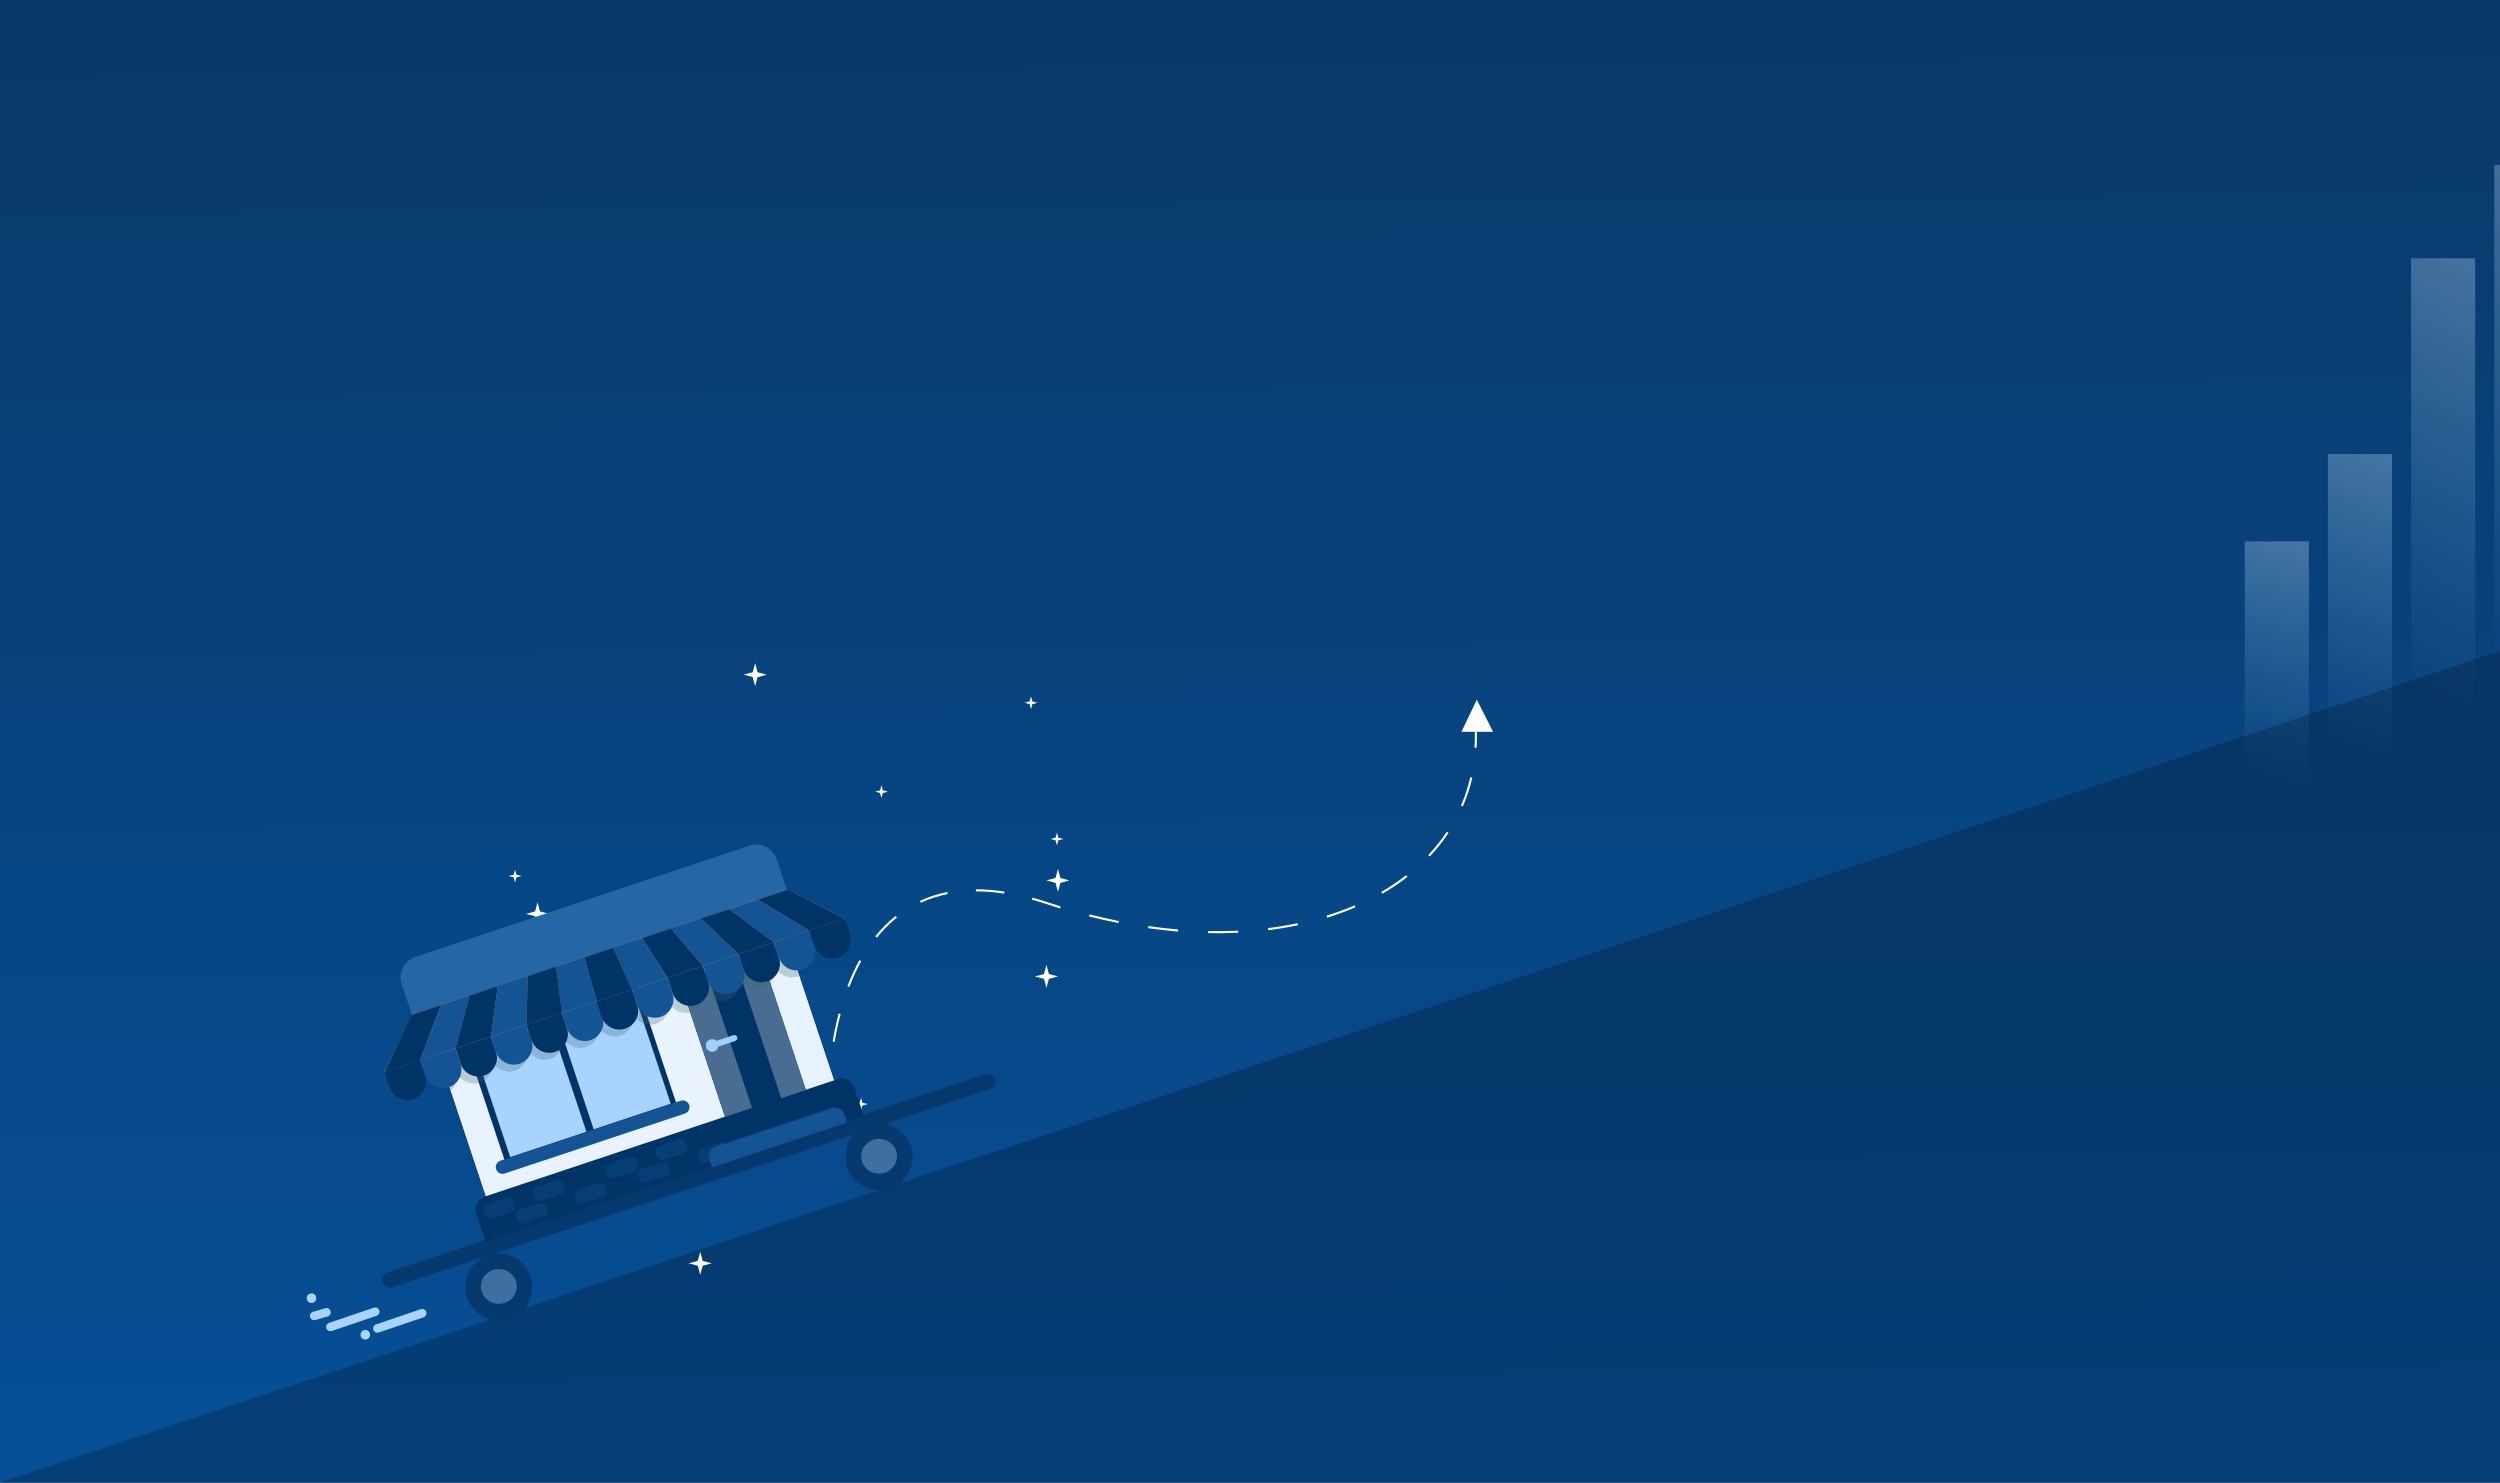 <svg width="1440" height="854" viewBox="0 0 1440 854" fill="none" xmlns="http://www.w3.org/2000/svg">
<rect x="0" y="0" width="1440" height="854" fill="#808080" stroke="none"/>
<g clip-path="url(#clip0_1980_4828)">
<rect width="1440" height="854" fill="url(#paint0_linear_1980_4828)"/>
<g opacity="0.4">
<rect x="1293" y="311.848" width="36.899" height="182.152" fill="url(#paint1_linear_1980_4828)"/>
<rect x="1340.9" y="261.539" width="36.899" height="230.726" fill="url(#paint2_linear_1980_4828)"/>
<rect x="1388.8" y="148.778" width="36.899" height="345.222" fill="url(#paint3_linear_1980_4828)"/>
<rect x="1436.7" y="95" width="36.899" height="399" fill="url(#paint4_linear_1980_4828)"/>
</g>
<path opacity="0.35" d="M1440 375L0 854H1440V375Z" fill="#041E37"/>
<path d="M610.779 505.719L609.377 500.497L607.976 505.719L602.753 507.121L607.976 508.53L609.377 513.745L610.779 508.53L616.001 507.121L610.779 505.719Z" fill="white"/>
<path d="M507.07 675.186L505.669 669.972L504.267 675.186L499.045 676.595L504.267 677.997L505.669 683.219L507.07 677.997L512.292 676.595L507.07 675.186Z" fill="white"/>
<path d="M604.162 561.026L602.753 555.812L601.351 561.026L596.129 562.427L601.351 563.837L602.753 569.051L604.162 563.837L609.376 562.427L604.162 561.026Z" fill="white"/>
<path d="M436.371 387.214L434.969 382L433.56 387.214L428.345 388.624L433.56 390.025L434.969 395.247L436.371 390.025L441.593 388.624L436.371 387.214Z" fill="white"/>
<path d="M311.023 524.964L309.621 519.75L308.212 524.964L302.998 526.373L308.212 527.775L309.621 532.997L311.023 527.775L316.237 526.373L311.023 524.964Z" fill="white"/>
<path d="M404.741 726.249L403.34 721.034L401.93 726.249L396.716 727.658L401.93 729.06L403.34 734.282L404.741 729.06L409.963 727.658L404.741 726.249Z" fill="white"/>
<path d="M609.588 482.466L608.805 479.554L608.022 482.466L605.11 483.249L608.022 484.032L608.805 486.937L609.588 484.032L612.493 483.249L609.588 482.466Z" fill="white"/>
<path d="M496.751 635.186L495.968 632.281L495.185 635.186L492.28 635.969L495.185 636.751L495.968 639.664L496.751 636.751L499.663 635.969L496.751 635.186Z" fill="white"/>
<path d="M307.468 679.672L306.685 676.76L305.902 679.672L302.998 680.455L305.902 681.238L306.685 684.143L307.468 681.238L310.381 680.455L307.468 679.672Z" fill="white"/>
<path d="M508.511 455.22L507.728 452.307L506.945 455.22L504.041 456.003L506.945 456.786L507.728 459.691L508.511 456.786L511.424 456.003L508.511 455.22Z" fill="white"/>
<path d="M594.634 404.016L593.851 401.112L593.069 404.016L590.164 404.799L593.069 405.582L593.851 408.495L594.634 405.582L597.547 404.799L594.634 404.016Z" fill="white"/>
<path d="M303.782 640.032L302.999 637.127L302.216 640.032L299.303 640.815L302.216 641.598L302.999 644.51L303.782 641.598L306.686 640.815L303.782 640.032Z" fill="white"/>
<path d="M297.471 503.825L296.688 500.92L295.905 503.825L293 504.608L295.905 505.391L296.688 508.303L297.471 505.391L300.383 504.608L297.471 503.825Z" fill="white"/>
<path d="M860 421.5H841.814L850.632 403L860 421.5Z" fill="white"/>
<path d="M602.474 520.025L602.663 519.452L602.663 519.452L602.474 520.025ZM850.699 421.988C850.693 421.655 850.417 421.39 850.084 421.397C849.751 421.403 849.486 421.679 849.493 422.012L850.699 421.988ZM478.352 657.312C478.136 654.685 477.962 651.962 477.837 649.158L476.631 649.211C476.757 652.03 476.932 654.769 477.149 657.411L478.352 657.312ZM477.675 632.733C477.805 627.401 478.115 621.917 478.635 616.366L477.434 616.254C476.911 621.834 476.599 627.346 476.469 632.703L477.675 632.733ZM480.771 600.103C481.691 594.719 482.833 589.352 484.224 584.08L483.057 583.772C481.657 589.082 480.507 594.484 479.582 599.9L480.771 600.103ZM489.221 568.48C491.2 563.318 493.472 558.341 496.065 553.631L495.008 553.049C492.385 557.812 490.091 562.841 488.094 568.048L489.221 568.48ZM505.109 540.047C508.546 535.785 512.367 531.911 516.606 528.519L515.852 527.577C511.539 531.028 507.657 534.965 504.17 539.289L505.109 540.047ZM530.425 519.968C535.174 517.781 540.319 516.092 545.888 514.979L545.652 513.796C539.992 514.927 534.757 516.645 529.92 518.872L530.425 519.968ZM562.108 513.433C567.231 513.431 572.648 513.849 578.373 514.73L578.556 513.537C572.775 512.648 567.297 512.224 562.107 512.226L562.108 513.433ZM594.38 518.204C596.961 518.917 599.596 519.714 602.286 520.598L602.663 519.452C599.955 518.562 597.301 517.759 594.701 517.041L594.38 518.204ZM602.286 520.598C605.067 521.512 607.835 522.387 610.592 523.224L610.942 522.069C608.195 521.235 605.435 520.363 602.663 519.452L602.286 520.598ZM627.272 527.861C632.981 529.301 638.629 530.575 644.21 531.685L644.446 530.502C638.885 529.395 633.257 528.126 627.567 526.691L627.272 527.861ZM661.31 534.614C667.135 535.448 672.875 536.1 678.524 536.576L678.625 535.373C673 534.9 667.283 534.25 661.481 533.419L661.31 534.614ZM695.872 537.493C701.77 537.616 707.551 537.538 713.207 537.267L713.149 536.062C707.522 536.332 701.768 536.409 695.897 536.286L695.872 537.493ZM730.505 535.792C736.383 535.063 742.099 534.111 747.64 532.945L747.392 531.765C741.885 532.923 736.202 533.869 730.356 534.595L730.505 535.792ZM764.443 528.597C770.104 526.839 775.54 524.836 780.735 522.599L780.257 521.491C775.104 523.711 769.708 525.699 764.085 527.444L764.443 528.597ZM796.26 514.802C801.383 511.823 806.195 508.576 810.674 505.078L809.931 504.127C805.497 507.59 800.731 510.806 795.653 513.759L796.26 514.802ZM823.536 493.37C827.556 489.091 831.17 484.543 834.35 479.746L833.344 479.079C830.203 483.818 826.632 488.313 822.657 492.544L823.536 493.37ZM842.638 464.453C844.917 459.165 846.735 453.648 848.065 447.921L846.889 447.648C845.575 453.305 843.78 458.754 841.53 463.975L842.638 464.453ZM850.534 430.693C850.702 427.832 850.758 424.93 850.699 421.988L849.493 422.012C849.551 424.923 849.495 427.793 849.329 430.622L850.534 430.693Z" fill="white"/>
<path d="M306.616 741.308C306.616 751.971 297.972 760.616 287.308 760.616C276.645 760.616 268 751.971 268 741.308C268 730.644 276.645 722 287.308 722C297.972 722 306.616 730.644 306.616 741.308Z" fill="#06396D"/>
<path d="M297.667 741C297.667 746.523 293.041 751 287.334 751C281.627 751 277 746.523 277 741C277 735.477 281.627 731 287.334 731C293.041 731 297.667 735.477 297.667 741Z" fill="#3D6FA2"/>
<path d="M525.616 666.308C525.616 676.971 516.972 685.616 506.308 685.616C495.645 685.616 487 676.971 487 666.308C487 655.644 495.645 647 506.308 647C516.972 647 525.616 655.644 525.616 666.308Z" fill="#06396D"/>
<path d="M516.667 666C516.667 671.523 512.041 676 506.334 676C500.627 676 496 671.523 496 666C496 660.477 500.627 656 506.334 656C512.041 656 516.667 660.477 516.667 666Z" fill="#3D6FA2"/>
<path d="M224.449 737.217L568.755 623.13" stroke="#06396D" stroke-width="9" stroke-linecap="round"/>
<g clip-path="url(#clip1_1980_4828)">
<path d="M447.853 524.613L247.394 591.32L282.409 696.542L482.867 629.835L447.853 524.613Z" fill="#EEE8D3"/>
<path d="M447.853 524.613L247.394 591.32L282.409 696.542L482.867 629.835L447.853 524.613Z" fill="#E8F3FF"/>
<path d="M366.267 565.549L267.408 598.446L292.024 672.42L390.884 639.523L366.267 565.549Z" fill="#003366"/>
<path d="M362.515 564.17L270.072 594.932L293.886 666.497L386.33 635.734L362.515 564.17Z" fill="#A8D3FF"/>
<path d="M317.863 578.097L313.681 579.489L338.362 653.659L342.545 652.267L317.863 578.097Z" fill="#003366"/>
<path d="M396.982 636.475C397.658 638.505 396.569 640.699 394.548 641.372L290.654 675.944C288.633 676.617 286.448 675.518 285.771 673.483C285.094 671.448 286.184 669.259 288.206 668.587L392.094 634.016C394.115 633.343 396.299 634.442 396.977 636.477L396.982 636.475Z" fill="#145495"/>
<path d="M497.471 642.53L279.661 715.01L274.359 699.079C272.998 694.988 275.26 690.553 279.413 689.171L482.186 621.695C486.339 620.313 490.808 622.508 492.169 626.599L497.471 642.53Z" fill="#003366"/>
<path d="M438.361 550.173L391.764 565.679L418.9 647.224L465.497 631.718L438.361 550.173Z" fill="#003366"/>
<path d="M447.385 494.917C445.232 488.449 438.262 484.937 431.813 487.083L239.14 551.199C232.691 553.345 229.212 560.327 231.367 566.801L245.585 609.528L461.603 537.644L447.385 494.917Z" fill="#2666A6"/>
<path d="M453.956 512.379L486.774 529.267L221.326 617.6L237.253 584.491L453.956 512.379Z" fill="#F9863A"/>
<g opacity="0.29">
<path d="M333.136 685.133L344.584 681.324C346.252 680.769 348.061 681.679 348.619 683.354L349.268 685.304C349.825 686.978 348.924 688.785 347.257 689.34L335.809 693.15C334.141 693.705 332.337 692.798 331.78 691.123L331.13 689.169C330.572 687.494 331.473 685.687 333.141 685.132L333.136 685.133Z" fill="#185A9C"/>
</g>
<g opacity="0.29">
<path d="M309.077 683.56L320.525 679.751C322.192 679.196 323.996 680.103 324.553 681.778L325.204 683.732C325.761 685.407 324.861 687.214 323.193 687.769L311.745 691.578C310.077 692.134 308.267 691.223 307.71 689.548L307.06 687.594C306.502 685.92 307.406 684.106 309.074 683.551L309.077 683.56Z" fill="#185A9C"/>
</g>
<g opacity="0.29">
<path d="M299.159 696.757L310.607 692.947C312.275 692.392 314.085 693.303 314.642 694.977L315.291 696.927C315.848 698.602 314.945 700.415 313.277 700.97L301.833 704.778C300.166 705.333 298.356 704.423 297.798 702.748L297.15 700.798C296.592 699.124 297.496 697.31 299.164 696.755L299.159 696.757Z" fill="#185A9C"/>
</g>
<g opacity="0.29">
<path d="M296.674 694.055C297.232 695.73 296.333 697.541 294.665 698.097L283.217 701.906C281.549 702.461 279.739 701.55 279.182 699.876L278.533 697.926C277.976 696.252 278.875 694.44 280.547 693.883L291.995 690.074C293.663 689.519 295.467 690.426 296.025 692.105L296.674 694.055Z" fill="#185A9C"/>
</g>
<g opacity="0.29">
<path d="M403.715 661.647L415.163 657.838C416.831 657.283 418.641 658.194 419.198 659.868L419.847 661.818C420.404 663.492 419.504 665.3 417.836 665.855L406.388 669.664C404.72 670.219 402.916 669.312 402.359 667.637L401.709 665.683C401.151 664.008 402.052 662.201 403.72 661.646L403.715 661.647Z" fill="#185A9C"/>
</g>
<g opacity="0.29">
<path d="M379.656 660.075L391.104 656.265C392.772 655.71 394.575 656.618 395.133 658.292L395.783 660.247C396.34 661.921 395.44 663.728 393.772 664.283L382.324 668.093C380.656 668.648 378.846 667.737 378.289 666.063L377.639 664.108C377.082 662.434 377.985 660.62 379.653 660.065L379.656 660.075Z" fill="#185A9C"/>
</g>
<g opacity="0.29">
<path d="M369.736 673.271L381.184 669.462C382.852 668.907 384.662 669.817 385.219 671.492L385.868 673.441C386.425 675.116 385.522 676.929 383.854 677.484L372.411 681.292C370.743 681.847 368.933 680.937 368.376 679.262L367.727 677.313C367.17 675.638 368.073 673.825 369.741 673.27L369.736 673.271Z" fill="#185A9C"/>
</g>
<g opacity="0.29">
<path d="M367.251 670.569C367.808 672.244 366.91 674.056 365.242 674.611L353.794 678.42C352.126 678.975 350.316 678.065 349.759 676.39L349.11 674.44C348.553 672.766 349.452 670.954 351.124 670.397L362.572 666.588C364.24 666.033 366.044 666.94 366.602 668.62L367.251 670.569Z" fill="#185A9C"/>
</g>
<path d="M438.792 551.468L424.554 556.206L449.967 632.573L464.205 627.835L438.792 551.468Z" fill="#486D91"/>
<path d="M407.297 560.511L391.764 565.679L417.608 643.341L433.14 638.173L407.297 560.511Z" fill="#486D91"/>
<g opacity="0.27">
<path d="M300.559 594.287L280.143 601.08L280.151 601.103L259.735 607.896L262.643 616.635C264.528 622.299 270.627 625.367 276.263 623.492C281.899 621.617 284.921 615.55 283.081 609.908C284.996 615.513 291.058 618.544 296.671 616.676C302.285 614.808 305.329 608.734 303.489 603.092C305.396 608.711 311.468 611.752 317.087 609.882C322.706 608.013 325.773 601.893 323.888 596.23L320.98 587.491L300.559 594.287Z" fill="#41636B"/>
<path d="M361.339 574.135L341.424 580.762L341.402 580.695L320.981 587.491L323.889 596.229C325.772 601.887 331.873 604.962 337.509 603.086C342.404 601.457 345.34 596.636 344.802 591.692C347.317 596.016 352.584 598.144 357.501 596.508C362.975 594.686 365.99 588.876 364.438 583.357C366.51 588.691 372.398 591.532 377.867 589.712C383.335 587.893 386.551 581.718 384.668 576.06L381.76 567.321L361.339 574.117L361.346 574.139L361.339 574.135Z" fill="#41636B"/>
<path d="M422.589 553.678L402.174 560.472L402.181 560.494L381.771 567.286L384.679 576.024C386.564 581.688 392.663 584.757 398.299 582.881C403.935 581.006 406.959 574.945 405.119 569.303C407.039 574.906 413.094 577.933 418.702 576.067C424.31 574.201 427.36 568.125 425.52 562.484C427.432 568.101 433.498 571.143 439.117 569.274C444.736 567.404 447.803 561.285 445.919 555.621L443.011 546.882L422.589 553.678Z" fill="#41636B"/>
<path d="M253.599 609.962L259.632 628.093C262.709 625.312 264.026 620.868 262.627 616.664L259.719 607.925L253.599 609.962Z" fill="#41636B"/>
<path d="M454.015 543.22L443.011 546.882L445.919 555.621C447.802 561.279 453.903 564.353 459.539 562.478C459.806 562.389 460.062 562.285 460.317 562.176L454.01 543.222L454.015 543.22Z" fill="#41636B"/>
</g>
<path d="M424.63 597.386C424.936 598.303 424.446 599.285 423.527 599.591L411.186 603.698C410.273 604.002 409.285 603.504 408.982 602.593C408.679 601.682 409.17 600.686 410.083 600.382L422.424 596.276C423.337 595.972 424.325 596.469 424.63 597.386Z" fill="#A1CFFE"/>
<path d="M413.623 601.049C414.255 602.95 413.232 605.004 411.338 605.635C409.445 606.265 407.389 605.235 406.756 603.334C406.124 601.433 407.147 599.378 409.046 598.746C410.945 598.115 412.99 599.148 413.623 601.049Z" fill="#A1CFFE"/>
<path d="M244.856 619.464C246.742 625.133 243.692 631.247 238.051 633.124C232.409 635.001 226.304 631.935 224.418 626.265L221.508 617.521L241.946 610.72L244.856 619.464Z" fill="#003366"/>
<path d="M265.235 612.658C267.121 618.327 264.071 624.44 258.424 626.319C252.778 628.198 246.676 625.124 244.791 619.46L241.882 610.716L262.32 603.915L265.229 612.659L265.235 612.658Z" fill="#145495"/>
<path d="M285.694 605.825C287.579 611.488 284.53 617.607 278.884 619.487C273.237 621.366 267.141 618.29 265.256 612.626L262.344 603.876L282.782 597.075L285.694 605.825Z" fill="#003366"/>
<path d="M306.114 599.004C308.001 604.674 304.952 610.793 299.311 612.67C293.67 614.547 287.565 611.48 285.676 605.806L282.766 597.061L303.204 590.26L306.114 599.004Z" fill="#145495"/>
<path d="M326.546 592.206C328.433 597.875 325.385 603.994 319.743 605.871C314.102 607.748 307.997 604.681 306.109 599.007L303.199 590.262L323.637 583.461L326.546 592.206Z" fill="#003366"/>
<path d="M346.99 585.402C348.877 591.071 345.834 597.189 340.187 599.068C334.54 600.947 328.441 597.878 326.552 592.203L323.642 583.459L344.08 576.658L346.99 585.402Z" fill="#145495"/>
<path d="M366.994 578.821C368.881 584.49 365.831 590.603 360.184 592.483C354.537 594.362 348.437 591.293 346.551 585.624L343.641 576.879L364.079 570.078L366.989 578.823L366.994 578.821Z" fill="#003366"/>
<path d="M387.379 572.012C389.266 577.682 386.215 583.795 380.574 585.672C374.933 587.55 368.826 584.477 366.941 578.813L364.031 570.069L384.469 563.268L387.379 572.012Z" fill="#145495"/>
<path d="M407.833 565.181C409.717 570.845 406.669 576.964 401.028 578.841C395.387 580.719 389.28 577.646 387.395 571.982L384.483 563.233L404.921 556.431L407.833 565.181Z" fill="#003366"/>
<path d="M428.258 558.36C430.144 564.029 427.096 570.148 421.455 572.025C415.813 573.903 409.708 570.836 407.82 565.161L404.91 556.417L425.348 549.615L428.258 558.36Z" fill="#145495"/>
<path d="M448.69 551.561C450.577 557.23 447.528 563.349 441.887 565.226C436.246 567.103 430.141 564.037 428.252 558.362L425.342 549.617L445.78 542.816L448.69 551.561Z" fill="#003366"/>
<path d="M469.128 544.759C471.015 550.429 467.966 556.548 462.325 558.425C456.684 560.302 450.579 557.235 448.69 551.56L445.781 542.816L466.218 536.015L469.128 544.759Z" fill="#145495"/>
<path d="M489.604 538.019C491.49 543.688 488.44 549.802 482.799 551.679C477.157 553.556 471.052 550.49 469.166 544.82L466.256 536.076L486.694 529.275L489.604 538.019Z" fill="#003366"/>
<path d="M486.385 641.936C485.373 638.894 482.095 637.24 479.06 638.25L412.239 660.486C409.203 661.496 407.568 664.779 408.582 667.826L410.111 672.422L487.915 646.531L486.385 641.936Z" fill="#145495"/>
<path d="M466.255 536.076L436.405 518.219L453.953 512.379L486.693 529.275L466.255 536.076Z" fill="#003366"/>
<path d="M466.255 536.076L436.406 518.218L420.072 523.654L445.778 542.815L466.255 536.076Z" fill="#145495"/>
<path d="M425.346 549.615L403.644 529.046L420.072 523.654L445.778 542.815L425.346 549.615Z" fill="#003366"/>
<path d="M425.348 549.614L403.645 529.046L386.448 534.769L404.923 556.436L425.348 549.614Z" fill="#145495"/>
<path d="M384.468 563.267L369.794 540.36L386.447 534.769L404.921 556.436L384.468 563.267Z" fill="#003366"/>
<path d="M384.468 563.267L369.794 540.36L353.182 545.888L364.082 570.075L384.468 563.267Z" fill="#145495"/>
<path d="M343.647 576.877L336.541 551.451L353.184 545.888L364.085 570.075L343.647 576.877Z" fill="#003366"/>
<path d="M343.646 576.877L336.539 551.451L320.36 556.736L323.636 583.461L343.646 576.877Z" fill="#145495"/>
<path d="M241.943 610.719L254.022 578.91L237.031 584.564L221.505 617.52L241.943 610.719Z" fill="#003366"/>
<path d="M241.943 610.719L254.022 578.91L270.361 573.472L262.376 603.845L241.943 610.719Z" fill="#145495"/>
<path d="M282.811 597.046L286.742 567.948L270.364 573.472L262.378 603.845L282.811 597.046Z" fill="#003366"/>
<path d="M282.808 597.046L286.739 567.948L303.942 562.223L303.248 590.269L282.808 597.046Z" fill="#145495"/>
<path d="M323.717 583.483L320.359 556.736L303.944 562.223L303.25 590.269L323.717 583.483Z" fill="#003366"/>
</g>
<path d="M180.201 750.401C181.668 749.976 182.511 748.439 182.084 746.969C181.658 745.498 180.123 744.651 178.657 745.077C177.19 745.502 176.347 747.039 176.774 748.509C177.201 749.979 178.735 750.826 180.201 750.401Z" fill="#A8D3FF"/>
<path d="M211.2 771.463C212.666 771.038 213.509 769.501 213.082 768.031C212.656 766.56 211.121 765.713 209.655 766.139C208.189 766.564 207.346 768.101 207.772 769.571C208.199 771.042 209.733 771.889 211.2 771.463Z" fill="#A8D3FF"/>
<path d="M180.3 755.588L187.38 753.534C188.681 753.156 190.049 753.912 190.427 755.216C190.805 756.519 190.054 757.889 188.753 758.267L181.673 760.321C180.373 760.698 179.005 759.942 178.627 758.639C178.248 757.335 178.989 755.968 180.3 755.588Z" fill="#A8D3FF"/>
<path d="M189.632 761.941L215.454 753.187C216.754 752.81 218.122 753.565 218.5 754.868C218.878 756.172 218.127 757.542 216.827 757.919L191.004 766.673C189.704 767.051 188.336 766.295 187.958 764.992C187.58 763.688 188.331 762.318 189.632 761.941Z" fill="#A8D3FF"/>
<path d="M216.698 762.807L242.52 754.053C243.82 753.676 245.188 754.431 245.566 755.735C245.945 757.038 245.193 758.409 243.893 758.786L218.071 767.54C216.771 767.917 215.403 767.162 215.024 765.858C214.646 764.554 215.398 763.184 216.698 762.807Z" fill="#A8D3FF"/>
</g>
<defs>
<linearGradient id="paint0_linear_1980_4828" x1="653.617" y1="19.795" x2="660.762" y2="854.492" gradientUnits="userSpaceOnUse">
<stop stop-color="#093969"/>
<stop offset="0.978" stop-color="#064F97"/>
</linearGradient>
<linearGradient id="paint1_linear_1980_4828" x1="1315.07" y1="275.198" x2="1270.75" y2="438.568" gradientUnits="userSpaceOnUse">
<stop stop-color="#D1E8FF"/>
<stop offset="1" stop-color="#8DCFFF" stop-opacity="0"/>
</linearGradient>
<linearGradient id="paint2_linear_1980_4828" x1="1362.96" y1="215.116" x2="1294.69" y2="413.819" gradientUnits="userSpaceOnUse">
<stop stop-color="#D1E8FF"/>
<stop offset="1" stop-color="#8DCFFF" stop-opacity="0"/>
</linearGradient>
<linearGradient id="paint3_linear_1980_4828" x1="1410.86" y1="79.317" x2="1275.69" y2="342.232" gradientUnits="userSpaceOnUse">
<stop stop-color="#D1E8FF"/>
<stop offset="1" stop-color="#8DCFFF" stop-opacity="0"/>
</linearGradient>
<linearGradient id="paint4_linear_1980_4828" x1="1458.76" y1="14.719" x2="1290.04" y2="298.655" gradientUnits="userSpaceOnUse">
<stop stop-color="#D1E8FF"/>
<stop offset="1" stop-color="#8DCFFF" stop-opacity="0"/>
</linearGradient>
<clipPath id="clip0_1980_4828">
<rect width="1440" height="854" fill="white"/>
</clipPath>
<clipPath id="clip1_1980_4828">
<rect width="280.383" height="193.481" fill="white" transform="translate(203 562.53) rotate(-18.406)"/>
</clipPath>
</defs>
</svg>
